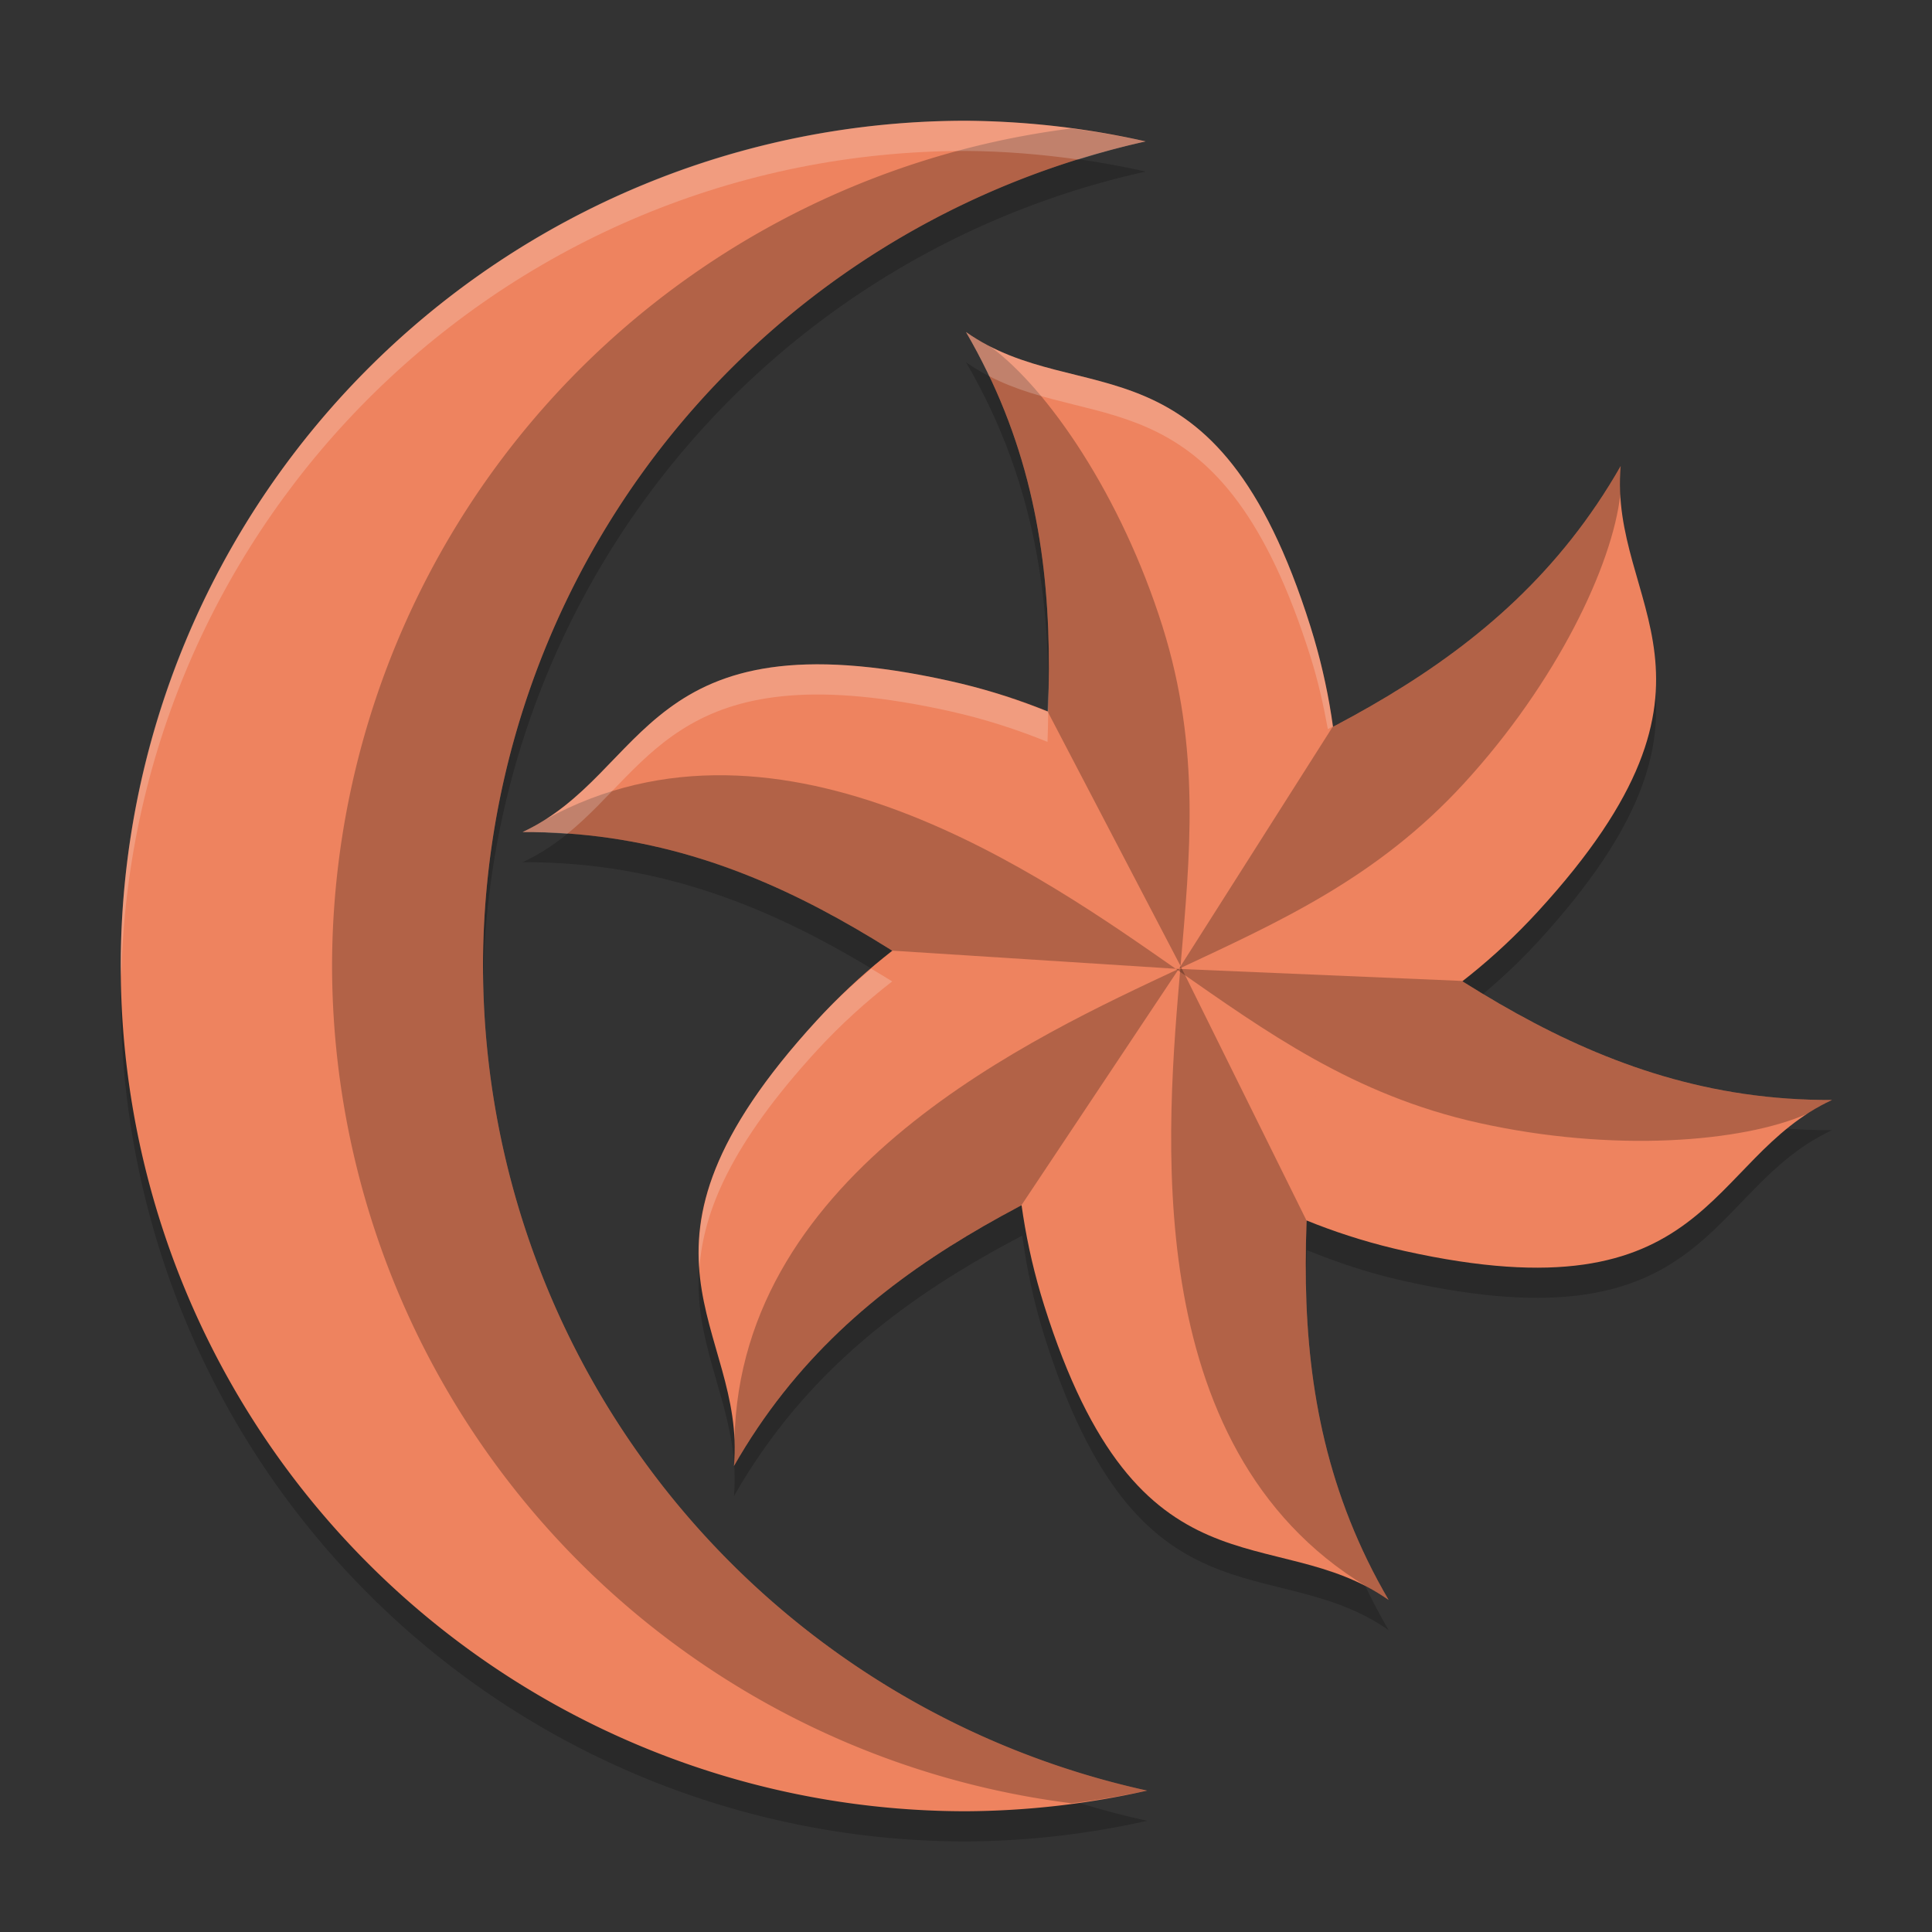 <svg xmlns="http://www.w3.org/2000/svg" width="64" height="64" version="1.1">
 <rect width="100%" height="100%" fill="#333333" stroke="none"/>
 <path style="opacity:0.2" d="M 32,5 A 28,28 0 0 0 4,33 28,28 0 0 0 32,61 28,28 0 0 0 38,60.316 28,28 0 0 1 16,33 28,28 0 0 1 37.949,5.684 28,28 0 0 0 32,5 Z"/>
 <path style="opacity:0.2" d="m 32,12 c 2.441,4.177 2.868,8.382 2.703,12.586 C 33.695,24.176 32.634,23.819 31.461,23.559 21.276,21.297 21.518,26.599 17.312,28.562 c 4.837,-0.025 8.692,1.709 12.25,3.953 -0.858,0.668 -1.7,1.408 -2.512,2.293 C 20,42.498 24.715,44.939 24.312,49.562 c 2.397,-4.202 5.828,-6.673 9.551,-8.633 0.15,1.078 0.369,2.174 0.73,3.32 C 37.728,54.201 42.197,51.339 46,54 43.559,49.823 43.132,45.618 43.297,41.414 c 1.009,0.409 2.069,0.767 3.242,1.027 C 56.724,44.703 56.482,39.401 60.688,37.438 c -4.837,0.025 -8.692,-1.709 -12.25,-3.953 0.858,-0.668 1.7,-1.408 2.512,-2.293 C 58,23.502 53.285,21.061 53.688,16.438 51.29,20.64 47.86,23.111 44.137,25.07 43.987,23.992 43.767,22.896 43.406,21.75 40.272,11.799 35.803,14.661 32,12 Z"/>
 <path style="fill:#ee835f" d="m 53.687,15.438 c -3.999,7.009 -10.848,9.237 -17.19,12.226 v 0 c -3.353,1.418 -6.559,2.997 -9.445,6.145 -7.051,7.69 -2.335,10.13 -2.738,14.753 3.999,-7.009 10.848,-9.237 17.19,-12.226 v 0 c 3.353,-1.418 6.559,-2.997 9.445,-6.145 7.051,-7.69 2.335,-10.13 2.738,-14.753 z"/>
 <path style="fill:#ee835f" d="M 32,4 A 28,28 0 0 0 4,32 28,28 0 0 0 32,60 28,28 0 0 0 38,59.316 28,28 0 0 1 16,32 28,28 0 0 1 37.949,4.684 28,28 0 0 0 32,4 Z"/>
 <path style="fill:#ee835f" d="M 60.687,36.438 C 52.617,36.479 47.263,31.662 41.503,27.664 v 0 c -2.904,-2.195 -5.875,-4.182 -10.044,-5.107 -10.185,-2.261 -9.94,3.042 -14.146,5.005 8.07,-0.042 13.423,4.776 19.183,8.774 v 0 c 2.904,2.195 5.875,4.182 10.044,5.107 10.185,2.261 9.94,-3.042 14.146,-5.005 z"/>
 <path style="fill:#ee835f" d="m 32,11 c 4.071,6.968 2.575,14.013 1.993,21 v 0 c -0.449,3.612 -0.684,7.178 0.599,11.252 C 37.726,53.203 42.197,50.339 46,53 41.929,46.032 43.425,38.987 44.007,32 v 0 C 44.455,28.388 44.691,24.822 43.408,20.748 40.274,10.797 35.803,13.661 32,11 Z"/>
 <path style="opacity:0.25" d="m 32,11 c 2.442,4.179 2.881,8.386 2.716,12.592 L 39.107,32 v 0 C 39.415,28.373 39.791,24.822 38.508,20.748 37.143,16.416 34.711,12.877 32.798,11.473 32.529,11.336 32.263,11.184 32,11 Z"/>
 <path style="opacity:0.25" d="m 39.107,32 c -0.442,5.202 -1.49,15.926 6.152,20.552 l 0.003,0.003 C 45.51,52.684 45.756,52.829 46,53 43.564,48.83 43.121,44.633 43.283,40.437 Z"/>
 <path style="opacity:0.25" d="m 53.687,15.438 c -2.398,4.204 -5.822,6.688 -9.547,8.648 l -5.086,8.007 v 0 c 3.295,-1.547 6.559,-2.997 9.445,-6.145 3.069,-3.347 4.919,-7.224 5.178,-9.582 -0.016,-0.302 -0.017,-0.608 0.011,-0.928 z"/>
 <path style="opacity:0.25" d="m 39.053,32.092 c -4.726,2.218 -14.537,6.673 -14.722,15.604 l -0.001,0.004 c 0.012,0.28 0.009,0.566 -0.017,0.862 2.393,-4.194 5.807,-6.677 9.521,-8.634 z"/>
 <path style="opacity:0.25" d="M 60.687,36.438 C 55.846,36.463 51.983,34.74 48.424,32.494 L 38.947,32.092 v 0 c 2.987,2.08 5.875,4.182 10.044,5.107 4.434,0.984 8.715,0.648 10.887,-0.307 0.253,-0.164 0.518,-0.319 0.809,-0.455 z"/>
 <path style="opacity:0.25" d="M 38.947,32.092 C 34.662,29.109 25.899,22.839 18.072,27.145 l -0.004,0.001 c -0.237,0.15 -0.485,0.291 -0.755,0.416 4.829,-0.025 8.685,1.69 12.238,3.929 z"/>
 <path style="opacity:0.25" d="M 35.482 4.256 A 28 28 0 0 0 11 32 A 28 28 0 0 0 35.496 59.736 A 28 28 0 0 0 38 59.316 A 28 28 0 0 1 16 32 A 28 28 0 0 1 37.949 4.684 A 28 28 0 0 0 35.482 4.256 z"/>
 <path style="opacity:0.2;fill:#ffffff" d="M 32 4 C 16.536 4 4 16.536 4 32 C 4.004 32.111 4.012 32.221 4.018 32.332 C 4.373 17.178 16.76 5 32 5 C 33.248 5.009 34.491 5.11 35.725 5.285 C 36.457 5.055 37.199 4.853 37.949 4.684 C 35.996 4.244 34.002 4.015 32 4 z"/>
 <path style="opacity:0.2;fill:#ffffff" d="m 32,11 c 0.284,0.487 0.536,0.974 0.768,1.461 3.625,1.874 7.715,-0.002 10.641,9.287 0.259,0.824 0.435,1.62 0.578,2.406 0.055,-0.029 0.107,-0.061 0.162,-0.09 -0.15,-1.075 -0.38,-2.174 -0.74,-3.316 C 40.274,10.797 35.803,13.661 32,11 Z m -5.268,11.01 c -5.523,0.156 -6.003,3.958 -9.42,5.553 0.506,-0.003 0.995,0.024 1.48,0.059 2.844,-2.306 3.842,-6.024 12.666,-4.064 1.169,0.26 2.237,0.61 3.242,1.018 0.026,-0.669 0.029,-1.338 0.02,-2.008 -0.005,0.336 -0.006,0.672 -0.02,1.008 -1.006,-0.408 -2.073,-0.758 -3.242,-1.018 -1.91,-0.424 -3.452,-0.583 -4.727,-0.547 z m 2.131,10.082 c -0.615,0.521 -1.223,1.074 -1.812,1.717 -3.349,3.653 -4.032,6.117 -3.881,8.197 0.131,-1.876 1.051,-4.11 3.881,-7.197 0.81,-0.883 1.648,-1.632 2.504,-2.299 -0.228,-0.144 -0.461,-0.279 -0.691,-0.418 z M 24.312,48.523 c -0.001,0.013 0.001,0.026 0,0.039 9.68e-4,-0.011 0.001,-0.018 0.002,-0.029 -4.31e-4,-0.003 -0.002,-0.006 -0.002,-0.01 z"/>
</svg>

